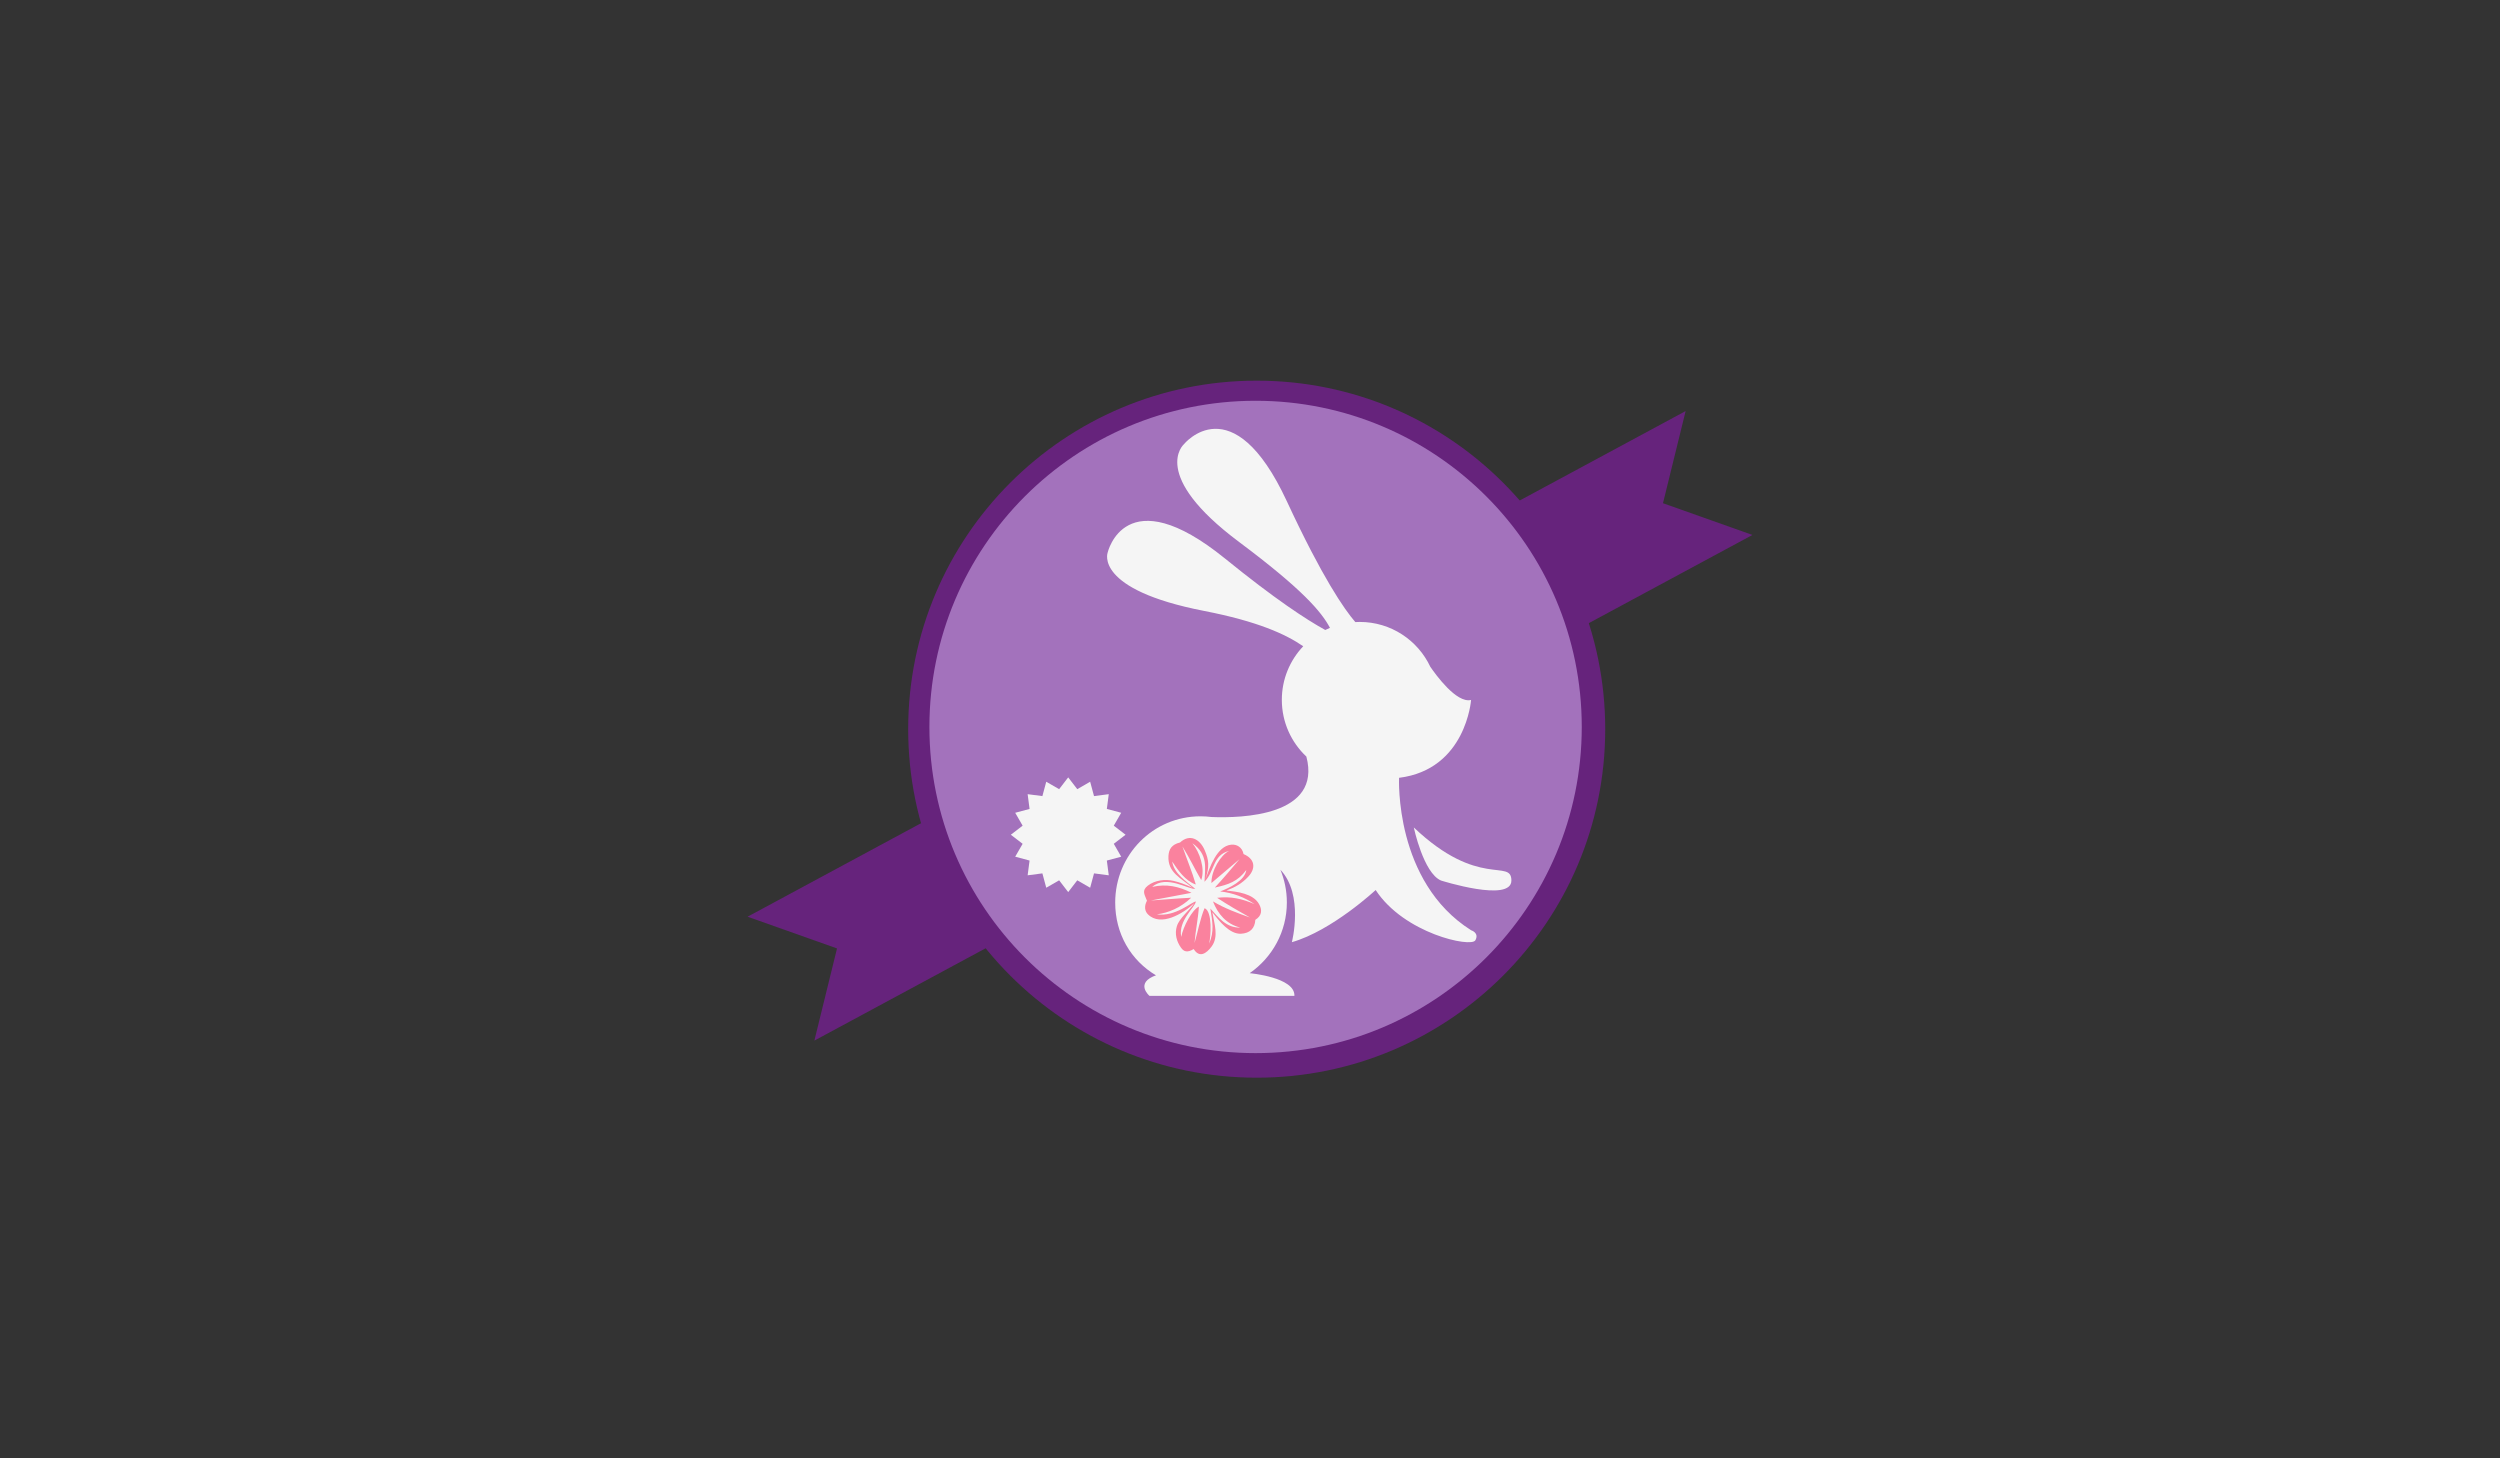 <?xml version="1.0" encoding="utf-8"?>
<!-- Generator: Adobe Illustrator 15.1.0, SVG Export Plug-In . SVG Version: 6.00 Build 0)  -->
<!DOCTYPE svg PUBLIC "-//W3C//DTD SVG 1.1//EN" "http://www.w3.org/Graphics/SVG/1.1/DTD/svg11.dtd">
<svg version="1.1" id="Layer_1" xmlns="http://www.w3.org/2000/svg" xmlns:xlink="http://www.w3.org/1999/xlink" x="0px" y="0px"
	 width="671.992px" height="392px" viewBox="0 0 671.992 392" enable-background="new 0 0 671.992 392" xml:space="preserve">
<rect x="0" y="0" width="671.992" height="392" fill="#333333" stroke="none"/>
<g>
	<circle fill="#66237C" cx="337.798" cy="196" r="93.681"/>
	<polygon fill="#66237C" points="471.046,143.792 390.168,187.389 372.217,154.086 453.094,110.489 447.005,135.262 	"/>
	<polygon fill="#66237C" points="200.947,246.407 281.825,202.81 299.776,236.113 218.899,279.709 224.988,254.937 	"/>
	<circle fill="#A372BC" cx="337.497" cy="195.4" r="87.676"/>
	<g>
		<path fill="#F5F5F5" d="M380.022,222.413c0,0,2.589,12.269,7.318,14.269c0,0,18.917,6,18.917,0S397.474,238.997,380.022,222.413z"
			/>
		<polygon fill="#F5F5F5" points="287.129,208.955 289.566,212.125 293.031,210.128 294.069,213.99 298.033,213.471 
			297.515,217.435 301.376,218.473 299.379,221.938 302.549,224.375 299.379,226.812 301.376,230.276 297.515,231.314 
			298.033,235.279 294.069,234.76 293.031,238.621 289.566,236.625 287.129,239.795 284.693,236.625 281.229,238.621 280.19,234.76 
			276.226,235.279 276.744,231.314 272.883,230.276 274.879,226.812 271.708,224.375 274.879,221.938 272.883,218.473 
			276.744,217.435 276.226,213.471 280.19,213.99 281.229,210.128 284.693,212.125 		"/>
		<path fill="#F5F5F5" d="M395.441,250.054c-20.718-13.062-19.374-40.979-19.374-40.979c18.016-2.252,19.353-20.929,19.353-20.929
			c-3.921,0.98-9.572-6.888-10.968-8.939c-3.348-7.109-10.575-12.032-18.955-12.032c-0.4,0-0.798,0.015-1.192,0.036
			c-2.956-3.425-8.858-11.914-18.4-32.464c-14.637-31.527-27.699-15.313-27.699-15.313s-9.302,8.195,14.863,26.25
			c17.018,12.716,22.147,18.774,24.421,23.079c-0.43,0.178-0.852,0.371-1.266,0.576c-5.101-2.805-13.522-8.316-26.89-19.166
			c-26.99-21.904-31.609-1.602-31.609-1.602s-3.687,9.876,25.923,15.641c14.464,2.815,21.995,6.291,26.656,9.499
			c-3.562,3.754-5.751,8.823-5.751,14.407c0,6.011,2.537,11.428,6.594,15.247l0,0c4.23,16.005-17.426,16.575-25.499,16.246
			c-0.963-0.122-1.942-0.191-2.938-0.191c-12.811,0-22.946,10.385-22.946,23.195c0,8.276,4.108,15.535,11.108,19.64v-0.151
			c-6,2.074-1.899,5.577-1.899,5.577h38.959c0.226-5-11.999-6.091-11.999-6.091l0.058-0.058c5.992-4.193,9.914-11.095,9.914-18.965
			c0-3.118-0.619-6.066-1.735-8.783c6.37,6.73,3.085,19.47,3.085,19.47c10.81-3.087,22.519-14.021,22.519-14.021
			c7.657,11.71,25.67,15.542,26.797,13.516C397.696,250.724,395.441,250.054,395.441,250.054z"/>
	</g>
	<path fill-rule="evenodd" clip-rule="evenodd" fill="#FA829E" d="M337.435,247.246c1.839-1.147,1.833-2.719,1.01-4.205
		c-1.575-2.845-5.817-3.354-8.787-3.66c2.448-0.93,4.15-1.915,5.806-3.662c2.29-2.411,1.756-4.912-1.202-6.143
		c-0.361-1.882-1.864-2.674-3.313-2.529c-3.906,0.395-5.768,6.174-6.93,9.295c1.105-3.433,0.958-5.119-0.21-7.831
		c-1.283-2.984-4.02-4.46-6.604-2.06c-2.23,0.54-3.014,1.795-3.127,3.6c-0.283,4.522,3.462,6.023,6.44,8.564
		c-2.062-0.949-3.451-1.453-5.051-1.83c-2.278-0.539-5.078-0.185-6.94,1.283c-1.722,1.358-0.845,2.389-0.227,4.044
		c-0.83,1.539-0.546,2.854,0.25,3.649c3.47,3.473,9.535-0.225,12.464-2.968c-1.307,1.945-3.988,3.974-4.674,6.166
		c-0.634,2.026-0.088,4.106,1.123,5.799c0.732,1.024,1.651,1.415,3.399,0.344c1.566,2.527,3.443,1.146,4.794-0.648
		c2.014-2.67,0.727-6.148,0.218-9.259c1.838,2.413,4.666,5.962,7.711,5.793C335.999,250.858,337.291,249.546,337.435,247.246z
		 M333.405,249.344c-3.783,0.082-5.818-2.666-8.061-5.131c0.522,3.465,1.131,6.165-0.356,9.431c0.524-1.773,0.937-8.745-1.2-9.522
		c-1.163,2.701-1.896,6.678-2.703,9.363c0.252-3.29,0.975-6.5,1.176-9.789c-1.8,0.819-4.264,5.404-4.745,8.151
		c-0.886-4.472,3.792-7.99,3.917-9.532c-1.196,0.149-5.477,4.171-10.479,3.458c3.144-0.4,6.43-1.789,9.234-4.468l-3.567,0.21
		l-7.303,0.54l10.95-2.068c-3.382-1.719-6.737-2.478-10.563-1.582c3.767-3.417,9.981,0.852,11.568,0.498
		c-2.411-1.98-5.705-4.072-6.195-7.324c1.647,2.434,3.455,5.147,6.352,6.181c-1.005-3.462-2.421-6.819-3.597-10.234
		c1.845,2.925,3.299,6.052,5.051,9.036c1.092-3.073-0.395-7.483-2.378-9.904c4.295,3.078,3.4,6.612,3.255,10.357
		c2.757-2.741,2.128-7.169,6.633-8.302c-2.27,1.083-4.813,5.274-4.772,8.65l7.541-6.407c-2.163,2.585-4.326,5.142-6.611,7.619
		c3.632-0.781,6.154-1.623,8.447-4.723c-0.35,2.851-4.603,4.848-7.028,5.769c3.432,0.382,6.438,1.504,9.252,3.412
		c-3.302-1.428-6.365-2.158-10.07-1.702c2.881,1.91,5.83,3.594,8.835,5.294c-3.441-1.227-6.813-2.445-9.951-4.334
		C327.359,245.693,329.643,248.39,333.405,249.344z"/>
</g>
</svg>
